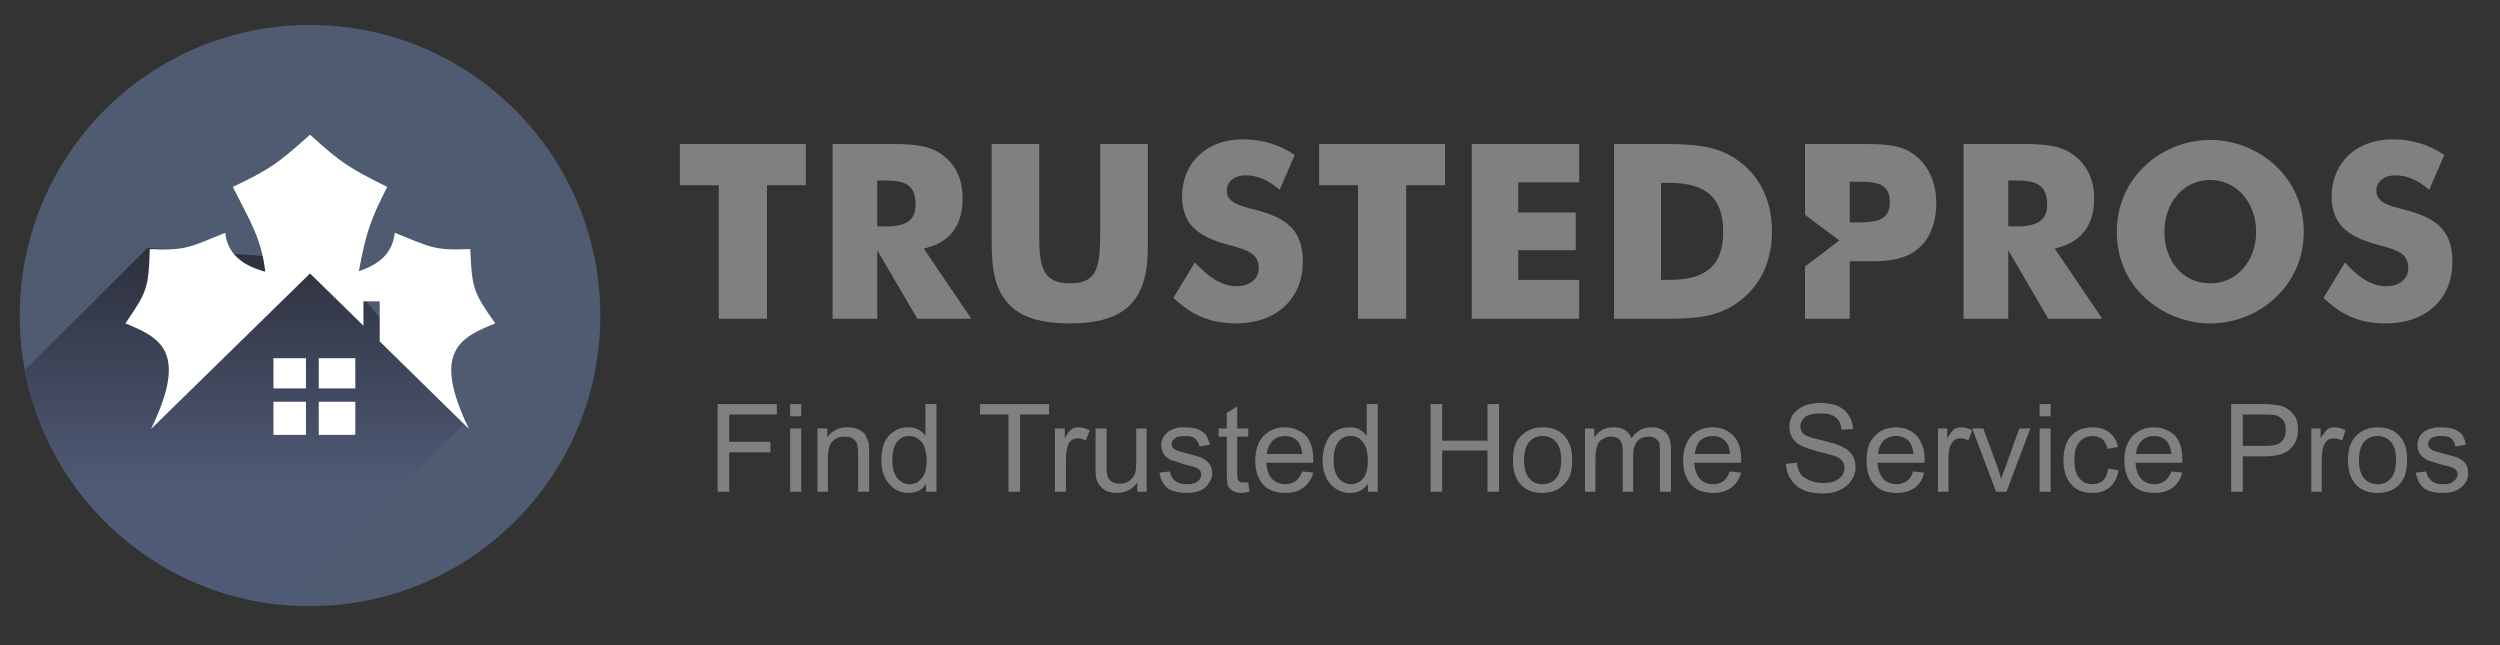 <?xml version="1.0" encoding="UTF-8"?>
<!DOCTYPE svg PUBLIC "-//W3C//DTD SVG 1.1//EN" "http://www.w3.org/Graphics/SVG/1.1/DTD/svg11.dtd">
<!-- Creator: CorelDRAW X7 -->
<svg xmlns="http://www.w3.org/2000/svg" xml:space="preserve" width="4.306in" height="1.111in" version="1.1" style="shape-rendering:geometricPrecision; text-rendering:geometricPrecision; image-rendering:optimizeQuality; fill-rule:evenodd; clip-rule:evenodd"
viewBox="0 0 4306 1111"
 xmlns:xlink="http://www.w3.org/1999/xlink">
 <rect x="0" y="0" width="4306" height="1111" fill="#333333" stroke="none"/>
 <defs>
  <style type="text/css">
   <![CDATA[
    .fil2 {fill:none}
    .fil0 {fill:#4F5B70}
    .fil4 {fill:white}
    .fil3 {fill:gray;fill-rule:nonzero}
    .fil1 {fill:url(#id1)}
   ]]>
  </style>
   <clipPath id="id0">
    <path d="M534 43c276,0 500,224 500,501 0,276 -224,500 -500,500 -277,0 -500,-224 -500,-500 0,-277 223,-501 500,-501z"/>
   </clipPath>
  <linearGradient id="id1" gradientUnits="userSpaceOnUse" x1="352.469" y1="427.028" x2="352.469" y2="1203.86">
   <stop offset="0" style="stop-opacity:1; stop-color:#2D303C"/>
   <stop offset="0.529" style="stop-opacity:1; stop-color:#4F5A76"/>
   <stop offset="1" style="stop-opacity:1; stop-color:#4F5A76"/>
  </linearGradient>
 </defs>
 <g id="Layer_x0020_1">
  <path class="fil0" d="M534 43c276,0 500,224 500,501 0,276 -224,500 -500,500 -277,0 -500,-224 -500,-500 0,-277 223,-501 500,-501z"/>
  <g style="clip-path:url(#id0)">
   <g id="_725361952">
    <polygon id="1" class="fil1" points="806,723 570,449 254,427 -101,781 315,1204 "/>
   </g>
  </g>
  <path class="fil2" d="M534 43c276,0 500,224 500,501 0,276 -224,500 -500,500 -277,0 -500,-224 -500,-500 0,-277 223,-501 500,-501z"/>
  <path class="fil3" d="M1238 549l83 0 0 -230 67 0 0 -71 -217 0 0 71 67 0 0 230zm273 -159l0 -79 17 0c34,0 49,10 49,42 0,26 -16,37 -51,37l-15 0zm-77 159l77 0 0 -118 69 118 93 0 -82 -121c44,-9 67,-39 67,-86 0,-32 -11,-57 -33,-74 -26,-20 -58,-20 -100,-20l-91 0 0 301zm274 -301l0 162c0,48 3,83 27,111 21,25 57,36 108,36 95,0 134,-39 134,-130l0 -179 -82 0 0 144c0,65 -2,96 -52,96 -43,0 -53,-23 -53,-77l0 -163 -82 0zm350 204l-37 61c33,31 65,44 108,44 70,0 115,-43 115,-106 0,-56 -29,-76 -83,-90 -27,-7 -48,-12 -48,-33 0,-15 13,-26 33,-26 19,0 39,8 58,25l26 -60c-26,-18 -56,-27 -90,-27 -63,0 -104,42 -104,98 0,48 27,70 81,84 34,9 51,16 51,40 0,18 -15,31 -38,31 -24,0 -47,-14 -72,-41zm281 97l83 0 0 -230 67 0 0 -71 -217 0 0 71 67 0 0 230zm196 0l185 0 0 -67 -105 0 0 -51 99 0 0 -65 -99 0 0 -52 105 0 0 -66 -185 0 0 301zm326 -67l0 -167 14 0c62,0 93,24 93,84 0,59 -30,83 -93,83l-14 0zm-81 67l84 0c50,0 92,-1 129,-28 38,-27 59,-69 59,-122 0,-54 -21,-96 -59,-123 -39,-28 -84,-28 -141,-28l-72 0 0 301zm406 -166l0 -70 16 0c34,0 53,5 53,35 0,29 -18,35 -53,35l-16 0zm0 166l0 -99 35 0c28,0 51,-2 72,-14 27,-16 42,-46 42,-86 0,-39 -16,-70 -43,-87 -23,-15 -53,-15 -91,-15l-92 0 0 122 20 15 39 29 -39 30 -20 15 0 90 77 0zm273 -159l0 -79 17 0c34,0 50,10 50,42 0,26 -17,37 -52,37l-15 0zm-77 159l77 0 0 -118 69 118 93 0 -82 -121c44,-9 68,-39 68,-86 0,-32 -12,-57 -34,-74 -26,-20 -58,-20 -100,-20l-91 0 0 301zm425 -61c-48,0 -79,-39 -79,-89 0,-49 32,-89 79,-89 46,0 79,40 79,89 0,49 -32,89 -79,89zm161 -89c0,-43 -16,-82 -47,-112 -30,-29 -72,-46 -114,-46 -42,0 -84,17 -114,46 -31,30 -47,69 -47,112 0,49 20,92 58,122 29,23 66,36 103,36 42,0 83,-16 114,-46 31,-30 47,-69 47,-112zm71 53l-37 61c32,31 64,44 107,44 71,0 115,-43 115,-106 0,-56 -29,-76 -83,-90 -27,-7 -48,-12 -48,-33 0,-15 13,-26 33,-26 19,0 39,8 58,25l26 -60c-26,-18 -56,-27 -89,-27 -64,0 -105,42 -105,98 0,48 27,70 81,84 35,9 51,16 51,40 0,18 -15,31 -38,31 -24,0 -47,-14 -71,-41z"/>
  <polygon class="fil3" points="1236,847 1236,696 1338,696 1338,714 1256,714 1256,761 1327,761 1327,779 1256,779 1256,847 "/>
  <path id="1" class="fil3" d="M1361 717l0 -21 19 0 0 21 -19 0zm0 130l0 -109 19 0 0 109 -19 0z"/>
  <path id="2" class="fil3" d="M1408 847l0 -109 17 0 0 15c8,-11 19,-17 34,-17 7,0 13,1 18,3 6,2 10,6 13,9 2,4 4,9 6,14 0,3 1,9 1,18l0 67 -19 0 0 -66c0,-8 -1,-13 -2,-17 -2,-4 -4,-7 -8,-9 -3,-2 -8,-3 -13,-3 -8,0 -14,2 -20,7 -6,5 -9,15 -9,29l0 59 -18 0z"/>
  <path id="3" class="fil3" d="M1595 847l0 -14c-6,11 -17,16 -30,16 -9,0 -17,-2 -24,-7 -7,-5 -13,-11 -17,-20 -4,-8 -6,-18 -6,-29 0,-11 2,-21 5,-30 4,-9 10,-16 17,-20 7,-5 15,-7 24,-7 7,0 13,1 18,4 5,3 9,6 12,11l0 -55 19 0 0 151 -18 0zm-58 -54c0,14 3,24 9,31 6,7 13,10 21,10 8,0 15,-3 20,-10 6,-6 9,-16 9,-30 0,-15 -3,-26 -9,-33 -6,-7 -13,-10 -21,-10 -8,0 -15,3 -21,10 -5,7 -8,17 -8,32z"/>
  <polygon id="4" class="fil3" points="1737,847 1737,714 1688,714 1688,696 1807,696 1807,714 1757,714 1757,847 "/>
  <path id="5" class="fil3" d="M1817 847l0 -109 17 0 0 17c4,-8 8,-13 12,-16 3,-2 7,-3 11,-3 7,0 13,2 20,5l-7 18c-5,-3 -9,-4 -14,-4 -4,0 -7,1 -10,3 -4,3 -6,6 -7,10 -2,7 -3,14 -3,22l0 57 -19 0z"/>
  <path id="6" class="fil3" d="M1959 847l0 -16c-9,12 -20,18 -35,18 -6,0 -12,-1 -18,-3 -5,-3 -9,-6 -12,-10 -3,-3 -5,-8 -6,-13 -1,-4 -1,-10 -1,-18l0 -67 19 0 0 60c0,10 0,16 1,20 1,5 3,8 7,11 4,3 8,4 14,4 6,0 11,-1 16,-4 4,-3 8,-7 10,-11 2,-5 3,-12 3,-22l0 -58 18 0 0 109 -16 0z"/>
  <path id="7" class="fil3" d="M1997 814l18 -2c1,7 4,12 9,16 5,4 11,6 20,6 8,0 15,-1 19,-5 4,-3 6,-7 6,-12 0,-4 -2,-8 -6,-10 -2,-2 -9,-4 -19,-6 -13,-4 -22,-7 -28,-9 -5,-3 -9,-6 -12,-10 -2,-5 -4,-10 -4,-15 0,-5 1,-9 4,-14 2,-4 5,-7 9,-10 3,-2 7,-4 11,-5 5,-2 11,-2 16,-2 9,0 16,1 23,3 6,3 11,6 14,10 3,5 5,10 7,17l-18 3c-1,-6 -4,-10 -8,-14 -4,-3 -9,-4 -16,-4 -9,0 -15,1 -18,4 -4,3 -6,6 -6,10 0,2 1,4 2,6 2,2 4,4 8,5 1,1 7,2 16,5 13,3 22,6 27,8 5,3 9,6 12,10 3,4 5,10 5,16 0,6 -2,12 -6,17 -3,6 -8,10 -15,13 -7,3 -15,4 -23,4 -14,0 -25,-3 -33,-8 -7,-6 -12,-15 -14,-27z"/>
  <path id="8" class="fil3" d="M2150 831l2 16c-5,1 -9,2 -13,2 -7,0 -12,-1 -16,-4 -4,-2 -6,-5 -8,-8 -1,-3 -2,-11 -2,-22l0 -63 -14 0 0 -14 14 0 0 -27 18 -11 0 38 19 0 0 14 -19 0 0 64c0,5 1,9 1,10 1,2 2,3 4,4 1,1 3,1 6,1 2,0 5,0 8,0z"/>
  <path id="9" class="fil3" d="M2243 812l19 2c-3,11 -9,20 -17,26 -8,6 -18,9 -31,9 -16,0 -29,-4 -38,-14 -9,-10 -14,-24 -14,-42 0,-18 5,-32 14,-42 10,-10 22,-15 37,-15 14,0 26,5 36,14 9,10 13,24 13,42 0,1 0,3 0,5l-81 0c1,12 4,21 10,28 6,6 14,9 23,9 7,0 13,-2 17,-5 5,-4 9,-9 12,-17zm-61 -30l61 0c-1,-9 -3,-16 -7,-21 -6,-7 -14,-10 -23,-10 -8,0 -16,3 -21,8 -6,6 -9,14 -10,23z"/>
  <path id="10" class="fil3" d="M2356 847l0 -14c-7,11 -17,16 -31,16 -9,0 -16,-2 -24,-7 -7,-5 -13,-11 -17,-20 -4,-8 -6,-18 -6,-29 0,-11 2,-21 6,-30 3,-9 9,-16 16,-20 7,-5 15,-7 24,-7 7,0 13,1 18,4 5,3 9,6 12,11l0 -55 19 0 0 151 -17 0zm-59 -54c0,14 3,24 9,31 6,7 13,10 21,10 8,0 15,-3 21,-10 5,-6 8,-16 8,-30 0,-15 -3,-26 -9,-33 -5,-7 -12,-10 -21,-10 -8,0 -15,3 -21,10 -5,7 -8,17 -8,32z"/>
  <polygon id="11" class="fil3" points="2464,847 2464,696 2484,696 2484,759 2562,759 2562,696 2582,696 2582,847 2562,847 2562,776 2484,776 2484,847 "/>
  <path id="12" class="fil3" d="M2606 792c0,-20 5,-35 17,-44 9,-8 20,-12 34,-12 15,0 27,4 37,14 9,10 14,24 14,41 0,14 -2,25 -6,33 -5,8 -11,14 -19,19 -8,4 -17,6 -26,6 -15,0 -28,-4 -37,-14 -10,-10 -14,-24 -14,-43zm19 1c0,13 3,24 9,31 6,7 14,10 23,10 9,0 17,-3 23,-10 6,-7 9,-18 9,-32 0,-14 -3,-24 -9,-31 -6,-7 -14,-10 -23,-10 -9,0 -17,3 -23,10 -6,7 -9,18 -9,32z"/>
  <path id="13" class="fil3" d="M2730 847l0 -109 16 0 0 15c4,-5 8,-9 14,-13 6,-3 12,-4 19,-4 8,0 15,1 20,5 5,3 9,8 11,14 9,-13 20,-19 34,-19 11,0 19,3 25,9 6,6 9,15 9,27l0 75 -19 0 0 -69c0,-7 0,-12 -1,-16 -2,-3 -4,-5 -7,-7 -3,-2 -7,-3 -11,-3 -8,0 -14,2 -19,7 -5,5 -8,14 -8,25l0 63 -18 0 0 -71c0,-8 -2,-14 -5,-18 -3,-4 -8,-6 -15,-6 -5,0 -10,1 -14,4 -5,2 -8,6 -10,12 -2,5 -3,13 -3,22l0 57 -18 0z"/>
  <path id="14" class="fil3" d="M2979 812l20 2c-3,11 -9,20 -17,26 -8,6 -19,9 -31,9 -16,0 -29,-4 -38,-14 -9,-10 -14,-24 -14,-42 0,-18 5,-32 14,-42 9,-10 22,-15 37,-15 14,0 26,5 35,14 10,10 14,24 14,42 0,1 0,3 0,5l-81 0c1,12 4,21 10,28 6,6 14,9 23,9 7,0 12,-2 17,-5 5,-4 9,-9 11,-17zm-60 -30l61 0c-1,-9 -3,-16 -7,-21 -6,-7 -14,-10 -23,-10 -9,0 -16,3 -22,8 -5,6 -8,14 -9,23z"/>
  <path id="15" class="fil3" d="M3076 799l19 -2c1,8 3,14 6,19 3,5 9,8 15,11 7,3 15,5 23,5 8,0 15,-1 21,-3 5,-3 10,-6 13,-10 2,-4 4,-8 4,-13 0,-4 -1,-9 -4,-12 -3,-4 -7,-7 -14,-9 -4,-1 -13,-4 -27,-7 -13,-4 -23,-7 -29,-10 -7,-3 -12,-8 -16,-14 -3,-5 -5,-12 -5,-18 0,-8 2,-15 6,-22 5,-6 11,-11 19,-15 9,-3 18,-5 28,-5 11,0 21,2 30,5 8,4 15,9 19,16 5,7 7,15 8,24l-20 1c-1,-9 -4,-16 -10,-21 -6,-5 -15,-7 -26,-7 -12,0 -21,2 -27,6 -5,5 -8,10 -8,16 0,6 2,10 6,14 4,3 14,7 30,10 16,4 27,7 33,10 9,4 16,9 20,15 4,6 6,14 6,22 0,8 -2,15 -7,22 -4,7 -11,13 -20,17 -8,4 -18,6 -29,6 -13,0 -25,-2 -34,-6 -9,-4 -16,-10 -21,-18 -6,-8 -8,-17 -9,-27z"/>
  <path id="16" class="fil3" d="M3295 812l19 2c-2,11 -8,20 -16,26 -8,6 -19,9 -31,9 -16,0 -29,-4 -38,-14 -10,-10 -14,-24 -14,-42 0,-18 4,-32 14,-42 9,-10 22,-15 37,-15 14,0 26,5 35,14 9,10 14,24 14,42 0,1 0,3 0,5l-81 0c0,12 4,21 10,28 6,6 14,9 23,9 6,0 12,-2 17,-5 5,-4 9,-9 11,-17zm-60 -30l61 0c-1,-9 -4,-16 -7,-21 -6,-7 -14,-10 -23,-10 -9,0 -16,3 -22,8 -5,6 -9,14 -9,23z"/>
  <path id="17" class="fil3" d="M3338 847l0 -109 16 0 0 17c5,-8 8,-13 12,-16 4,-2 8,-3 12,-3 6,0 13,2 19,5l-7 18c-4,-3 -9,-4 -13,-4 -4,0 -8,1 -11,3 -3,3 -5,6 -7,10 -2,7 -3,14 -3,22l0 57 -18 0z"/>
  <path id="18" class="fil3" d="M3438 847l-41 -109 19 0 24 65c2,7 5,15 7,22 1,-5 4,-12 7,-20l24 -67 19 0 -41 109 -18 0z"/>
  <path id="19" class="fil3" d="M3513 717l0 -21 19 0 0 21 -19 0zm0 130l0 -109 19 0 0 109 -19 0z"/>
  <path id="20" class="fil3" d="M3631 807l18 3c-2,12 -7,22 -15,29 -8,7 -18,10 -30,10 -15,0 -27,-4 -36,-14 -9,-10 -14,-24 -14,-42 0,-12 2,-22 6,-31 4,-9 10,-15 18,-20 8,-4 17,-6 26,-6 12,0 22,3 29,9 8,6 13,14 15,25l-18 3c-2,-8 -5,-13 -9,-17 -5,-3 -10,-5 -16,-5 -9,0 -17,3 -23,10 -6,6 -9,17 -9,31 0,15 3,26 9,32 5,7 13,10 22,10 7,0 13,-2 18,-6 5,-5 8,-12 9,-21z"/>
  <path id="21" class="fil3" d="M3740 812l19 2c-3,11 -9,20 -17,26 -8,6 -18,9 -31,9 -16,0 -29,-4 -38,-14 -9,-10 -14,-24 -14,-42 0,-18 5,-32 14,-42 10,-10 22,-15 37,-15 14,0 26,5 36,14 9,10 13,24 13,42 0,1 0,3 0,5l-81 0c1,12 4,21 10,28 6,6 14,9 23,9 7,0 12,-2 17,-5 5,-4 9,-9 12,-17zm-61 -30l61 0c-1,-9 -3,-16 -7,-21 -6,-7 -14,-10 -23,-10 -8,0 -16,3 -21,8 -6,6 -9,14 -10,23z"/>
  <path id="22" class="fil3" d="M3843 847l0 -151 57 0c10,0 17,1 23,2 7,1 13,3 18,7 5,3 9,8 13,14 3,7 4,13 4,21 0,13 -4,24 -12,32 -8,9 -23,14 -44,14l-39 0 0 61 -20 0zm20 -79l39 0c13,0 22,-2 27,-7 6,-5 8,-12 8,-20 0,-7 -1,-12 -4,-17 -4,-4 -8,-7 -13,-9 -3,0 -9,-1 -19,-1l-38 0 0 54z"/>
  <path id="23" class="fil3" d="M3981 847l0 -109 16 0 0 17c5,-8 9,-13 12,-16 4,-2 8,-3 12,-3 6,0 13,2 19,5l-6 18c-5,-3 -9,-4 -14,-4 -4,0 -8,1 -11,3 -3,3 -5,6 -7,10 -2,7 -3,14 -3,22l0 57 -18 0z"/>
  <path id="24" class="fil3" d="M4044 792c0,-20 6,-35 17,-44 9,-8 21,-12 34,-12 15,0 28,4 37,14 10,10 14,24 14,41 0,14 -2,25 -6,33 -4,8 -10,14 -18,19 -8,4 -17,6 -27,6 -15,0 -27,-4 -37,-14 -9,-10 -14,-24 -14,-43zm19 1c0,13 3,24 9,31 6,7 14,10 23,10 10,0 17,-3 23,-10 6,-7 9,-18 9,-32 0,-14 -3,-24 -9,-31 -6,-7 -14,-10 -23,-10 -9,0 -17,3 -23,10 -6,7 -9,18 -9,32z"/>
  <path id="25" class="fil3" d="M4161 814l18 -2c1,7 4,12 9,16 4,4 11,6 19,6 9,0 15,-1 19,-5 4,-3 7,-7 7,-12 0,-4 -2,-8 -6,-10 -3,-2 -9,-4 -19,-6 -14,-4 -23,-7 -28,-9 -5,-3 -9,-6 -12,-10 -3,-5 -4,-10 -4,-15 0,-5 1,-9 3,-14 2,-4 5,-7 9,-10 3,-2 7,-4 12,-5 5,-2 10,-2 16,-2 9,0 16,1 23,3 6,3 11,6 14,10 3,5 5,10 6,17l-18 3c-1,-6 -3,-10 -7,-14 -4,-3 -9,-4 -17,-4 -8,0 -14,1 -18,4 -3,3 -5,6 -5,10 0,2 1,4 2,6 2,2 4,4 7,5 2,1 7,2 16,5 13,3 23,6 28,8 5,3 9,6 12,10 3,4 4,10 4,16 0,6 -1,12 -5,17 -4,6 -9,10 -16,13 -6,3 -14,4 -23,4 -14,0 -25,-3 -32,-8 -7,-6 -12,-15 -14,-27z"/>
  <path class="fil4" d="M810 429c-64,3 -69,-4 -130,-28 -4,36 -28,55 -62,66 12,-62 18,-85 49,-145 -66,-33 -79,-41 -133,-90 -54,48 -66,58 -133,90 31,61 49,89 56,146 -37,-10 -65,-29 -69,-67 -61,24 -65,31 -130,28 -2,68 -5,74 -42,128 58,24 110,47 44,182l274 -268 92 90 0 -42 28 0 0 69 154 151c-66,-135 -14,-158 45,-182 -38,-54 -40,-60 -43,-128z"/>
  <path class="fil4" d="M471 617l56 0 0 52 -56 0 0 -52zm78 0l63 0 0 52 -63 0 0 -52zm63 75l0 57 -63 0 0 -57 63 0zm-85 57l-56 0 0 -57 56 0 0 57z"/>
 </g>
</svg>
